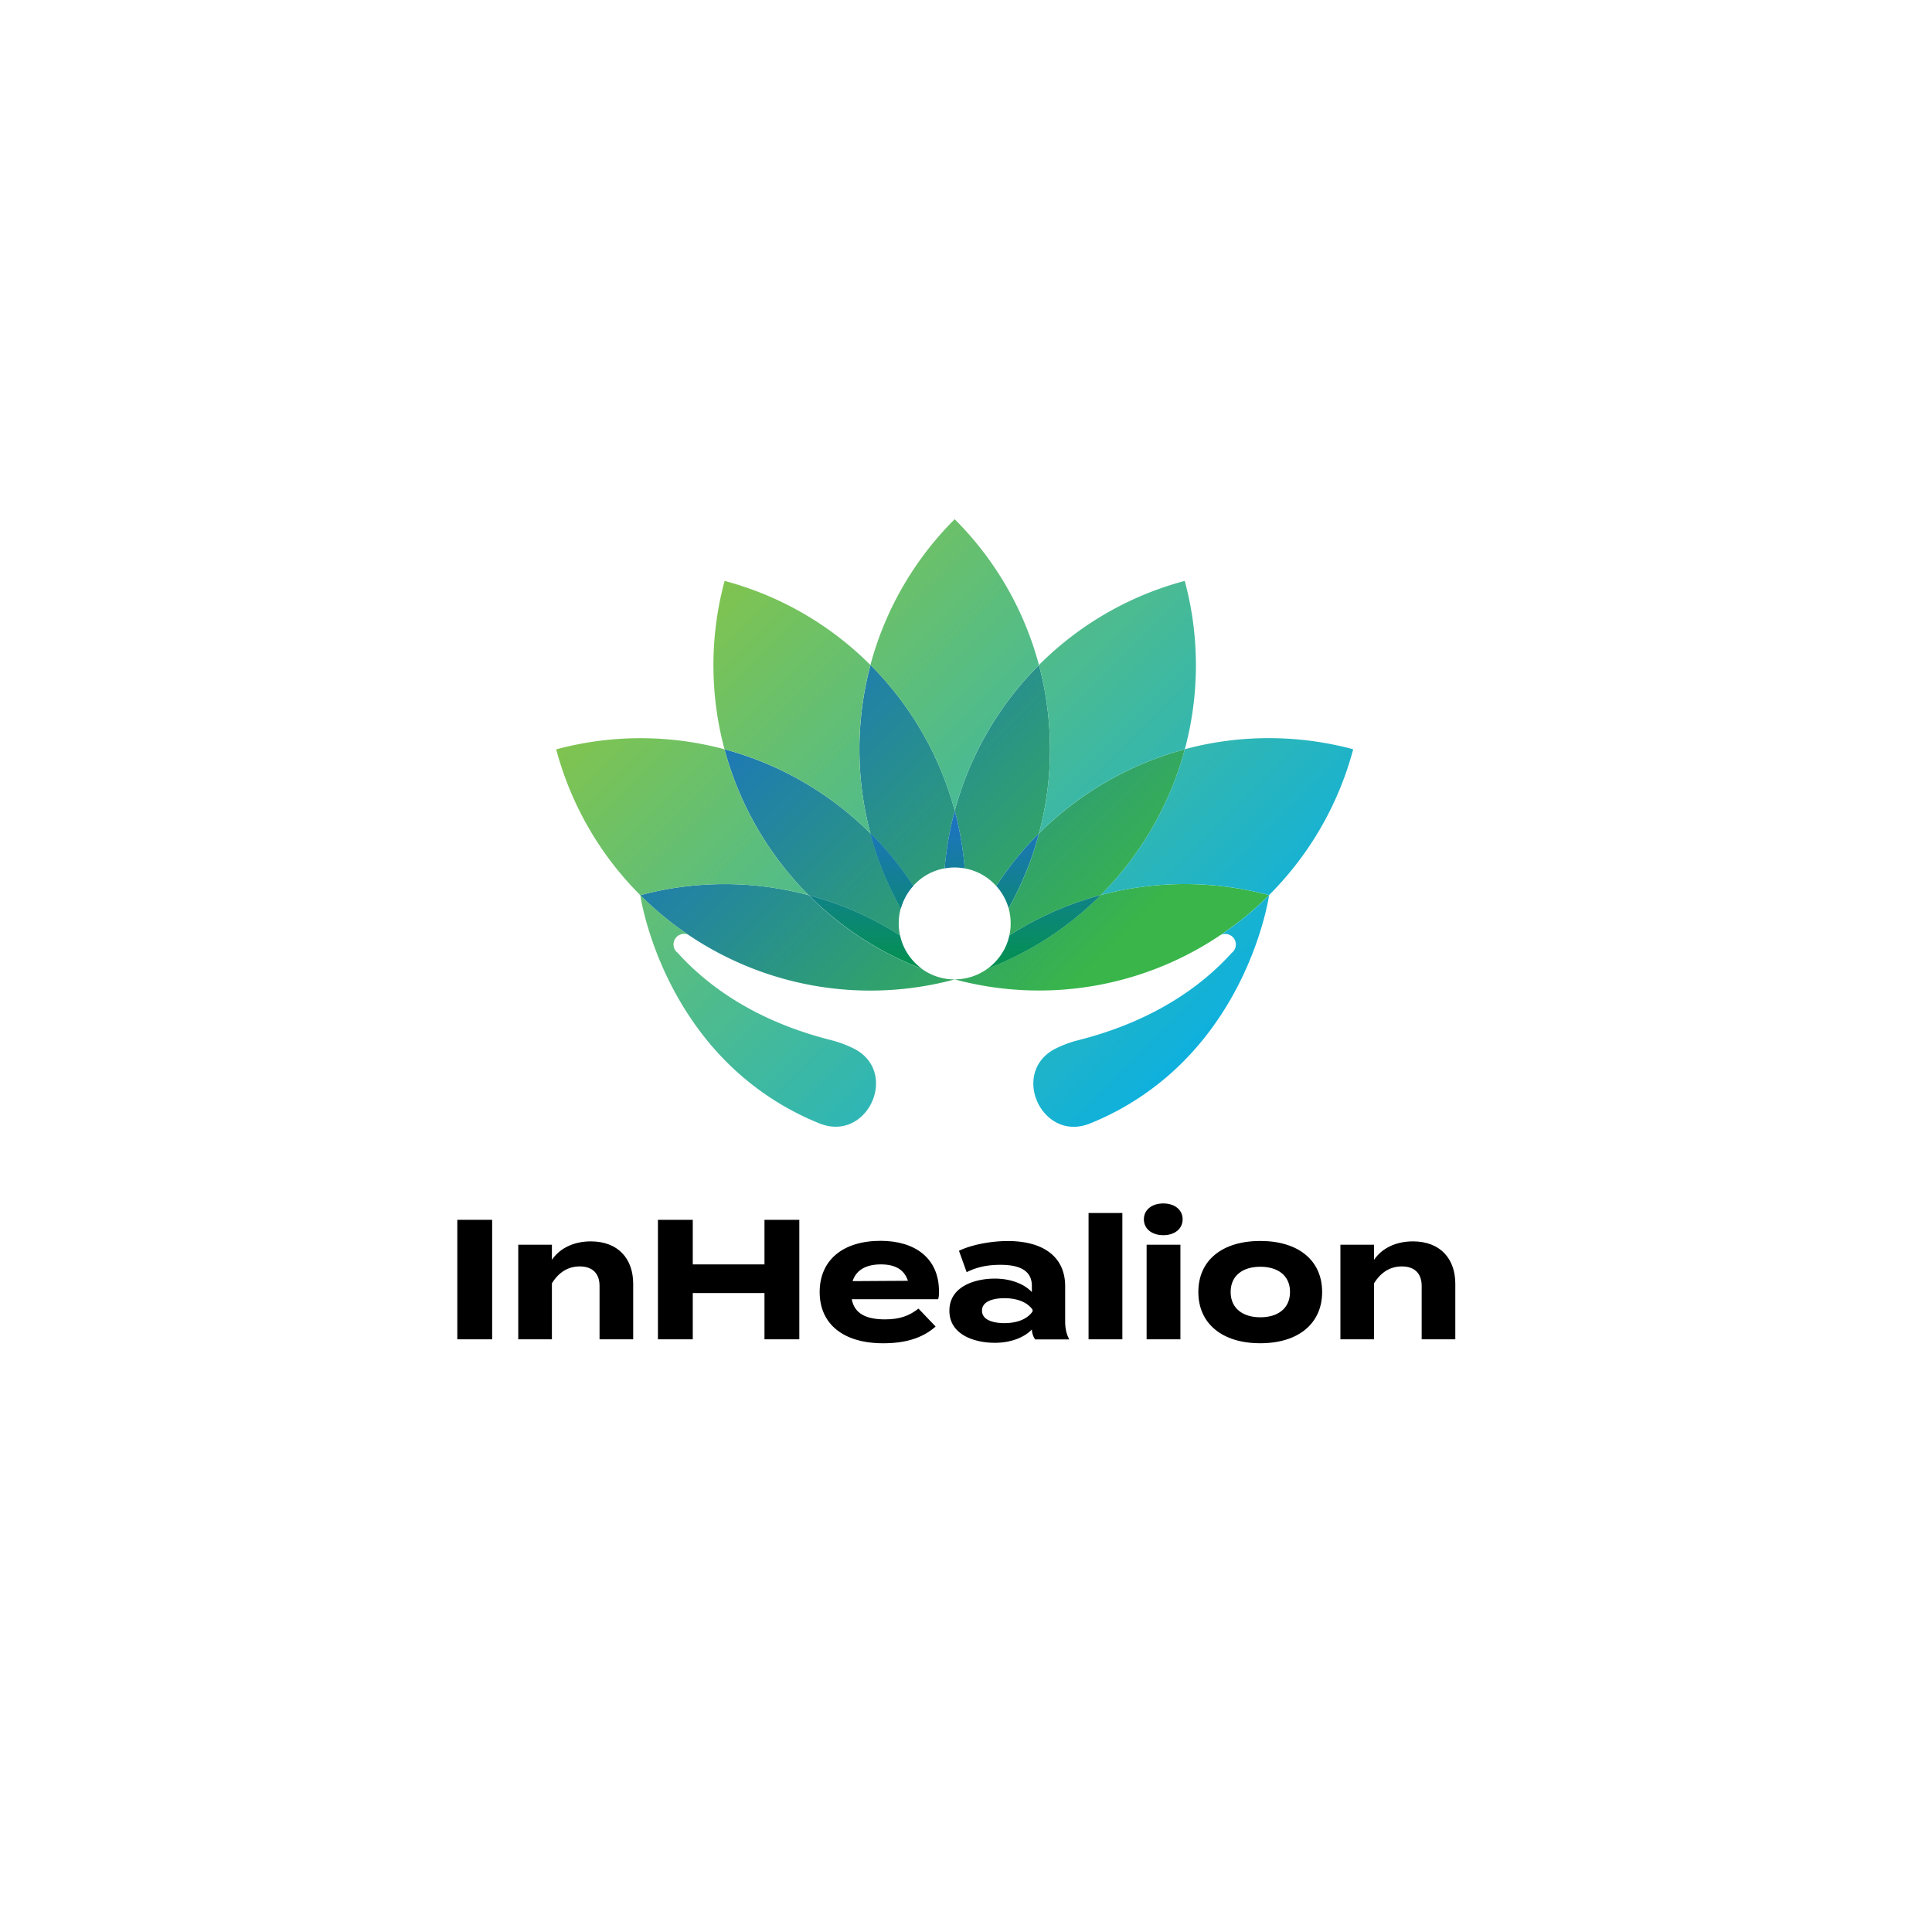 <svg id="Designs" xmlns="http://www.w3.org/2000/svg" xmlns:xlink="http://www.w3.org/1999/xlink" viewBox="0 0 1920 1920"><defs><style>.cls-1{fill:#2b87c8;}.cls-2{fill:url(#linear-gradient);}.cls-3{fill:url(#linear-gradient-2);}.cls-4{fill:url(#linear-gradient-3);}.cls-5{fill:url(#linear-gradient-4);}.cls-6{fill:url(#linear-gradient-5);}.cls-7{fill:url(#linear-gradient-6);}.cls-8{fill:url(#linear-gradient-7);}.cls-9{fill:url(#linear-gradient-8);}.cls-10{fill:url(#linear-gradient-9);}.cls-11{fill:url(#linear-gradient-10);}.cls-12{fill:url(#linear-gradient-11);}.cls-13{fill:url(#linear-gradient-12);}.cls-14{fill:url(#linear-gradient-13);}.cls-15{fill:url(#linear-gradient-14);}.cls-16{fill:url(#linear-gradient-15);}.cls-17{fill:url(#linear-gradient-16);}.cls-18{fill:url(#linear-gradient-17);}.cls-19{fill:url(#linear-gradient-18);}</style><linearGradient id="linear-gradient" x1="1080.54" y1="964.96" x2="769.6" y2="654.02" gradientUnits="userSpaceOnUse"><stop offset="0" stop-color="#39b54a"/><stop offset="1" stop-color="#1c75bc"/></linearGradient><linearGradient id="linear-gradient-2" x1="1010.46" y1="1035.04" x2="699.52" y2="724.1" xlink:href="#linear-gradient"/><linearGradient id="linear-gradient-3" x1="886.23" y1="974.9" x2="886.23" y2="821.98" gradientUnits="userSpaceOnUse"><stop offset="0" stop-color="#009444"/><stop offset="1" stop-color="#1c75bc"/></linearGradient><linearGradient id="linear-gradient-4" x1="953.28" y1="1092.22" x2="642.34" y2="781.28" xlink:href="#linear-gradient"/><linearGradient id="linear-gradient-5" x1="859.9" y1="974.9" x2="859.9" y2="821.98" xlink:href="#linear-gradient-3"/><linearGradient id="linear-gradient-6" x1="1139.6" y1="905.9" x2="828.66" y2="594.96" xlink:href="#linear-gradient"/><linearGradient id="linear-gradient-7" x1="948.76" y1="974.9" x2="948.76" y2="821.98" xlink:href="#linear-gradient-3"/><linearGradient id="linear-gradient-8" x1="1149.33" y1="896.17" x2="838.39" y2="585.23" xlink:href="#linear-gradient"/><linearGradient id="linear-gradient-9" x1="1011.32" y1="974.9" x2="1011.32" y2="821.98" xlink:href="#linear-gradient-3"/><linearGradient id="linear-gradient-10" x1="1109.5" y1="936" x2="798.56" y2="625.06" xlink:href="#linear-gradient"/><linearGradient id="linear-gradient-11" x1="1037.62" y1="974.9" x2="1037.62" y2="821.98" xlink:href="#linear-gradient-3"/><linearGradient id="linear-gradient-12" x1="738.85" y1="450.95" x2="1316.74" y2="1028.83" gradientUnits="userSpaceOnUse"><stop offset="0" stop-color="#8dc63f"/><stop offset="1" stop-color="#00aeef"/></linearGradient><linearGradient id="linear-gradient-13" x1="639.8" y1="550" x2="1217.68" y2="1127.89" xlink:href="#linear-gradient-12"/><linearGradient id="linear-gradient-14" x1="525.43" y1="664.36" x2="1103.32" y2="1242.25" xlink:href="#linear-gradient-12"/><linearGradient id="linear-gradient-15" x1="796.03" y1="393.77" x2="1373.92" y2="971.65" xlink:href="#linear-gradient-12"/><linearGradient id="linear-gradient-16" x1="796" y1="393.8" x2="1373.89" y2="971.68" xlink:href="#linear-gradient-12"/><linearGradient id="linear-gradient-17" x1="463.98" y1="725.82" x2="1041.86" y2="1303.71" xlink:href="#linear-gradient-12"/><linearGradient id="linear-gradient-18" x1="670.73" y1="519.06" x2="1248.62" y2="1096.95" xlink:href="#linear-gradient-12"/></defs><path d="M454.48,1331V1212.25h34.61V1331Z"/><path d="M515.05,1331v-94h33.43V1252c8-11.71,21.89-18.33,38.69-18.33,27.31,0,42.08,17.48,42.08,42.08V1331H595.82v-53.11c0-12.22-7-19.34-19.68-19.34-11,0-20.53,5.25-27.66,16.79V1331Z"/><path d="M794.35,1212.25V1331H759.73v-46H688.47v46H653.85V1212.25h34.62v44.29h71.26v-44.29Z"/><path d="M879.53,1311.17c14.93,0,23.93-3.56,33.26-10.68l17,17.81c-13.41,11.88-30.72,16.63-52.1,16.63-39.87,0-63.12-19.34-63.12-50.9s22.91-50.91,60.58-50.91c33.94,0,58,17,58,50.23,0,3.73-.17,5.94-.85,7.8H846.44C849.16,1305.41,860.53,1311.17,879.53,1311.17Zm-32.24-38,55-.34c-3.57-11-12.56-16.29-26.81-16.29C861,1256.54,851,1261.8,847.29,1273.17Z"/><path d="M1058.55,1278.26v35c0,6.79,1.18,12.39,4.07,17.82h-33.94a18.87,18.87,0,0,1-3.22-9.67v-.17c-7.13,7.46-20.19,13.23-36.82,13.23-19.85,0-45.14-7.8-45.14-31.9s25.29-31.9,45.14-31.9c16.63,0,29.69,5.77,36.82,13.41v-6.11c0-14.25-10.52-21-31.05-21-11.2,0-22.23,1.53-33.77,7.29L953,1243c12.72-6.1,32.07-9.67,48.35-9.67C1037.17,1233.29,1058.55,1249.24,1058.55,1278.26Zm-32.41,23.24c-6.45-9-18.33-11.37-28-11.37-9.5,0-22.23,2.38-22.23,12.39s12.73,12.39,22.23,12.39c9.67,0,21.55-2.38,28-11.54Z"/><path d="M1081.8,1331V1205.47h33.59V1331Z"/><path d="M1136.77,1211.74c0-9.5,8-15.78,19.35-15.78,11.19,0,19.17,6.28,19.17,15.78s-8,15.78-19.17,15.78C1144.75,1227.52,1136.77,1221.25,1136.77,1211.74ZM1173.08,1331h-33.59v-94h33.59Z"/><path d="M1190.9,1284c0-31.56,23.76-50.74,61.59-50.74,37.67,0,61.43,19.18,61.43,50.74,0,31.39-23.76,50.9-61.43,50.9C1214.66,1334.93,1190.9,1315.42,1190.9,1284Zm91.12,0c0-16.63-12.39-25.12-29.53-25.12S1223,1267.4,1223,1284c0,16.46,12.39,25.11,29.52,25.11S1282,1300.49,1282,1284Z"/><path d="M1332.08,1331v-94h33.42V1252c8-11.71,21.89-18.33,38.69-18.33,27.32,0,42.08,17.48,42.08,42.08V1331h-33.43v-53.11c0-12.22-6.95-19.34-19.68-19.34-11,0-20.53,5.25-27.66,16.79V1331Z"/><path class="cls-1" d="M907.44,880.48a54.55,54.55,0,0,0-12.24,22.2A321.46,321.46,0,0,1,865,828.2,318,318,0,0,1,907.44,880.48Z"/><path class="cls-2" d="M948.81,805.68v.05a322.53,322.53,0,0,0-10,57.23,54.8,54.8,0,0,0-31.36,17.52A318,318,0,0,0,865,828.2h0a324.82,324.82,0,0,1,.1-167.34A325.46,325.46,0,0,1,948.81,805.68Z"/><path class="cls-1" d="M907.44,880.48a54.55,54.55,0,0,0-12.24,22.2A321.46,321.46,0,0,1,865,828.2,318,318,0,0,1,907.44,880.48Z"/><path class="cls-3" d="M895.14,902.84a54.72,54.72,0,0,0-2,14.85,52.13,52.13,0,0,0,1.33,11.93,318.31,318.31,0,0,0-90.77-40h-.06a325.07,325.07,0,0,1-83.64-145A324.49,324.49,0,0,1,865,828.2h0a321.46,321.46,0,0,0,30.19,74.48C895.2,902.73,895.14,902.79,895.14,902.84Z"/><path class="cls-4" d="M907.44,880.48a54.55,54.55,0,0,0-12.24,22.2A321.46,321.46,0,0,1,865,828.2,318,318,0,0,1,907.44,880.48Z"/><path class="cls-5" d="M948.76,973.33a322.54,322.54,0,0,1-262-42.54c-.79-.53-1.65-1.06-2.45-1.65a313,313,0,0,1-30.87-23.59c-5.91-5.11-11.61-10.38-17.15-15.91,3.41-.91,6.87-1.76,10.28-2.61a325.75,325.75,0,0,1,73.47-8.41,321.88,321.88,0,0,1,83.53,11h.06c2.45,2.45,4.9,4.85,7.4,7.19a319.12,319.12,0,0,0,105,65.91c0,.06,0,.06,0,.06A55.25,55.25,0,0,0,948.76,973.33Z"/><path class="cls-6" d="M916.12,962.68a320.92,320.92,0,0,1-105-65.91c-2.5-2.34-5-4.74-7.4-7.19a318.31,318.31,0,0,1,90.77,40,54.62,54.62,0,0,0,7.72,18.47A56.76,56.76,0,0,0,916.12,962.68Z"/><path class="cls-7" d="M1043.47,744.66a323.6,323.6,0,0,1-10.91,83.48v.06a318.67,318.67,0,0,0-42.49,52.33A54.93,54.93,0,0,0,958.71,863a321.46,321.46,0,0,0-9.9-57.23v-.05a324.43,324.43,0,0,1,83.7-144.82A326.72,326.72,0,0,1,1043.47,744.66Z"/><path class="cls-8" d="M958.71,863a55.51,55.51,0,0,0-19.91,0,322.53,322.53,0,0,1,10-57.23A321.46,321.46,0,0,1,958.71,863Z"/><path class="cls-9" d="M1177.48,744.61a325,325,0,0,1-83.64,145,319.76,319.76,0,0,0-90.78,40,51.58,51.58,0,0,0,1.33-11.93,54.72,54.72,0,0,0-2-14.85c0-.05,0-.16,0-.21a320,320,0,0,0,30.24-74.43v-.06A325.17,325.17,0,0,1,1177.48,744.61Z"/><path class="cls-10" d="M1032.56,828.2a320,320,0,0,1-30.24,74.43,54.66,54.66,0,0,0-12.25-22.1A318.67,318.67,0,0,1,1032.56,828.2Z"/><path class="cls-11" d="M1261.17,889.58c-1.11,1.12-2.23,2.24-3.35,3.25-4.47,4.47-9.1,8.63-13.84,12.72-4.26,3.73-8.68,7.35-13.15,10.81-1.81,1.39-3.62,2.72-5.43,4-4.05,3-8.15,6-12.3,8.73a322.53,322.53,0,0,1-264.34,44.19,55.22,55.22,0,0,0,32.58-10.59s0,0,0-.06a321.36,321.36,0,0,0,112.45-73.1A324.78,324.78,0,0,1,1261.17,889.58Z"/><path class="cls-12" d="M1093.84,889.58a321.36,321.36,0,0,1-112.45,73.1,56.4,56.4,0,0,0,13.9-14.59,53.53,53.53,0,0,0,7.77-18.47A319.76,319.76,0,0,1,1093.84,889.58Z"/><path class="cls-13" d="M865,660.88A325,325,0,0,1,948.79,805.7a324.81,324.81,0,0,1,83.7-144.82A321.52,321.52,0,0,0,948.74,516,321.87,321.87,0,0,0,865,660.88Z"/><path class="cls-14" d="M720,744.55a324.67,324.67,0,0,1,145,83.66A324.89,324.89,0,0,1,865,660.88,321.69,321.69,0,0,0,720.1,577.3,321.86,321.86,0,0,0,720,744.55Z"/><path class="cls-15" d="M552.73,744.67a321.76,321.76,0,0,0,83.59,144.94,324.24,324.24,0,0,1,167.33,0,324.78,324.78,0,0,1-83.67-145,321.68,321.68,0,0,0-167.25.12Z"/><path class="cls-16" d="M1177.39,577.3a321.34,321.34,0,0,0-144.9,83.58,324.8,324.8,0,0,1,.08,167.25,325.3,325.3,0,0,1,144.9-83.54A321.79,321.79,0,0,0,1177.39,577.3Z"/><path class="cls-17" d="M1260.89,733.55a321,321,0,0,0-83.42,11,324.79,324.79,0,0,1-83.63,145,324.24,324.24,0,0,1,167.33,0,321.82,321.82,0,0,0,83.63-144.94A323.8,323.8,0,0,0,1260.89,733.55Z"/><path class="cls-18" d="M847.9,1041.74a114.35,114.35,0,0,0-19.4-7.39l-6.55-1.7C747.3,1013,701,977.52,673.38,946.84a9.6,9.6,0,0,1-2.47-2.75,10.5,10.5,0,0,1,13.46-15,319.45,319.45,0,0,1-30.88-23.56c-5.9-5.14-11.64-10.43-17.17-16,.56,4,14.75,95.55,86.89,167a276,276,0,0,0,90.94,59.81C862.29,1136,894.54,1064.62,847.9,1041.74Z"/><path class="cls-19" d="M1213.12,929.14a10.36,10.36,0,0,1,4.48-1,10.49,10.49,0,0,1,9,16,9.43,9.43,0,0,1-2.46,2.75c-27.65,30.68-73.92,66.12-148.58,85.81l-6.54,1.7a114.35,114.35,0,0,0-19.4,7.39c-46.65,22.88-14.39,94.21,33.75,74.65a275.87,275.87,0,0,0,90.93-59.81c72.15-71.42,86.34-163,86.9-167-5.53,5.54-11.27,10.83-17.18,16A318.1,318.1,0,0,1,1213.12,929.14Z"/></svg>